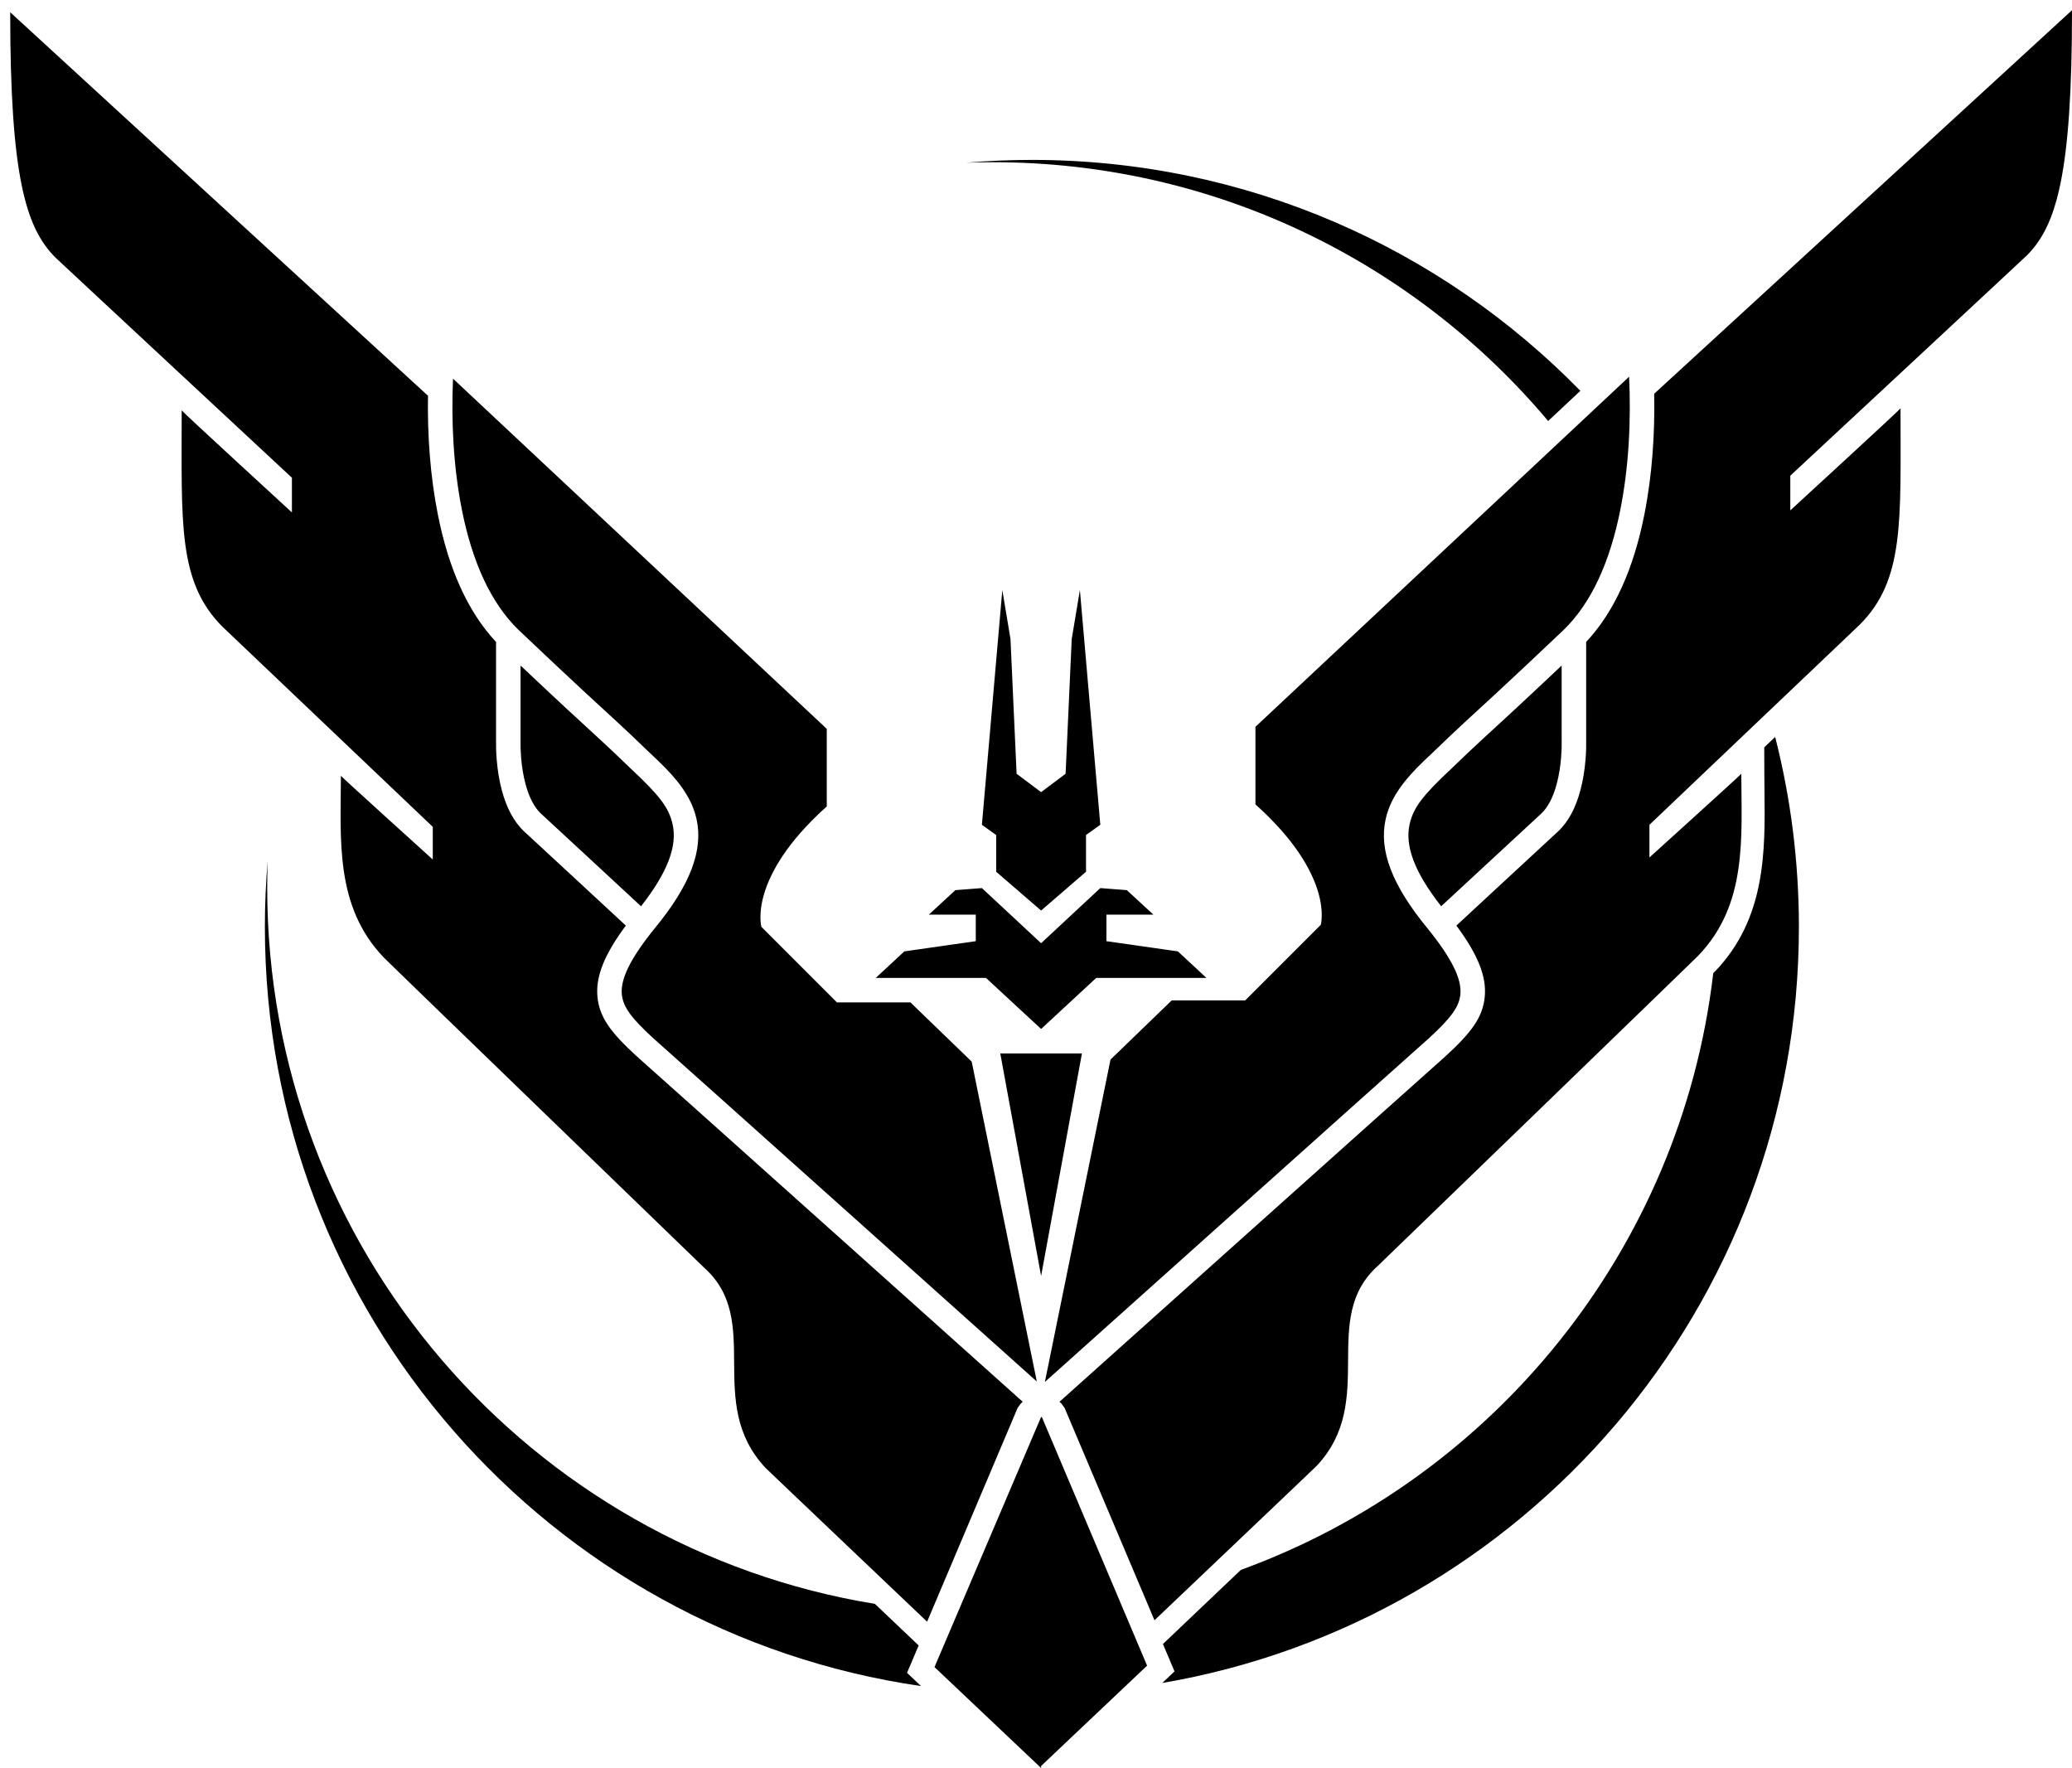 <?xml version="1.0" encoding="utf-8"?>
<!-- Generator: Adobe Illustrator 16.0.0, SVG Export Plug-In . SVG Version: 6.00 Build 0)  -->
<!DOCTYPE svg PUBLIC "-//W3C//DTD SVG 1.1//EN" "http://www.w3.org/Graphics/SVG/1.1/DTD/svg11.dtd">
<svg version="1.1" id="Layer_1" xmlns="http://www.w3.org/2000/svg" xmlns:xlink="http://www.w3.org/1999/xlink" x="0px" y="0px"
	 width="899.568px" height="767.512px" viewBox="0 0 899.568 767.512" enable-background="new 0 0 899.568 767.512"
	 xml:space="preserve">
<g>
	<path fill="#000000" d="M672.136,182.76l13.98-13.097C625.656,107.819,541.319,69.416,448,69.416c-9.6,0-19.1,0.41-28.49,1.21
		c3.812-0.14,7.642-0.21,11.49-0.21C527.781,70.416,614.354,114.077,672.136,182.76z"/>
	<path fill="#000000" d="M393.787,726.187l5.058-11.863l-3.228-3.069c-3.401-3.232-9.076-8.629-15.77-14.993
		C230.21,671.82,116.01,541.965,116.01,385.417c0-3.911,0.07-7.8,0.21-11.681c-0.81,9.45-1.22,19.021-1.22,28.681
		c0,167.563,123.768,306.196,284.866,329.523L393.787,726.187z"/>
	<path fill="#000000" d="M765.956,324.431l0.037,11.437c0.008,2.588,0.038,5.187,0.067,7.788c0.3,25.791,0.638,55.023-21.467,78.047
		l-0.046-0.044c-0.245,0.282-0.487,0.535-0.726,0.784c-14.034,119.83-95.306,219.104-205.09,259.062
		c-12.763,12.141-25.034,23.811-30.617,29.118l-3.219,3.06l5.032,11.888l-5.317,5.032C661.554,703.719,781,567.026,781,402.417
		c0-28.475-3.582-56.112-10.306-82.493L765.956,324.431z"/>
</g>
<path fill="#000000" d="M632.294,401.809c9.307,12.547,13.162,22.089,12.321,30.867c-0.854,8.91-5.652,15.431-17.15,25.961
	c-7.453,6.609-39.327,35.119-87.867,78.582c-19.555,17.511-40.502,36.271-61.443,55.029c-6.518,5.836-12.618,11.303-18.185,16.289
	c0.579,0.52,0.653,0.586,0.896,0.803l1.349,1.889l39.011,92.146c14.062-13.369,70.545-67.082,70.421-67.031
	c26.591-28.358,0.889-63.813,26.591-86.854c0.38-0.341,139.438-134.848,139.145-134.715c21.271-22.156,18.702-51.059,18.612-78.878
	c0.09,0.194-39.883,36.337-39.883,36.337v-14.181l91.286-86.854c19.497-19.498,17.712-44.912,17.726-93.945
	c-0.014,0.406-47.858,44.314-47.858,44.314v-15.067c0,0,102.932-95.765,102.81-95.718c12.673-12.82,19.498-34.903,19.498-106.354
	c0,0-161.26,148.015-181.401,166.503l0,0c0.342,17.18-0.84,35.304-4.313,52.686c-4.571,22.867-12.705,41.684-25.22,55.056
	l-0.003,42.854c0.003,0.083,0.007,0.216,0.011,0.398c0.036,2.006-0.026,4.647-0.273,7.704c-0.376,4.633-1.102,9.224-2.271,13.567
	c-2.007,7.445-5.15,13.573-9.809,17.877c-4.199,3.874-11.938,11.032-22.225,20.56c-5.607,5.195-11.614,10.76-17.618,16.324
	C634.982,399.316,633.594,400.604,632.294,401.809L632.294,401.809z M625.7,393.418c-11.867-15.132-15.732-26.355-13.731-35.505
	c1.638-7.477,5.926-12.793,18.263-24.336c5.052-4.885,8.608-8.252,12.588-11.93c0.813-0.752,10.337-9.492,14.479-13.333
	c5.781-5.358,12.449-11.6,20.703-19.395v32.799c0.004,0.211,0.006,0.286,0.009,0.408c0.03,1.675-0.024,3.969-0.243,6.649
	c-0.324,4.031-0.952,7.999-1.938,11.657c-1.531,5.681-3.8,10.1-6.755,12.832c-4.203,3.876-11.942,11.038-22.198,20.537
	c-5.646,5.229-11.654,10.795-17.659,16.362C627.988,391.297,626.814,392.387,625.7,393.418L625.7,393.418z M215.365,278.68
	c-12.5-13.347-20.643-32.175-25.217-55.059c-3.416-17.087-4.616-34.894-4.331-51.814l0,0C165.605,153.255,4.431,5.318,4.431,5.318
	c0,71.45,6.826,93.533,19.498,106.353c-0.122-0.047,102.808,95.718,102.808,95.718v15.067c0,0-47.845-43.908-47.859-44.314
	c0.014,49.033-1.772,74.447,17.726,93.945l91.286,86.854v14.181c0,0-39.973-36.143-39.882-36.337
	c-0.09,27.82-2.659,56.721,18.612,78.877c-0.293-0.131,138.765,134.375,139.145,134.715c25.702,23.043,0,58.494,26.589,86.854
	c-0.122-0.052,55.66,52.995,70.153,66.774l0,0l39.278-92.776l1.349-1.89c0.243-0.217,0.316-0.283,0.896-0.803
	c-5.565-4.986-11.667-10.453-18.185-16.289c-20.942-18.76-41.89-37.521-61.526-55.104c-48.457-43.388-80.331-71.896-87.848-78.564
	c-11.434-10.475-16.233-16.992-17.086-25.902c-0.84-8.771,3.008-18.305,12.322-30.866c-1.3-1.205-2.689-2.492-4.151-3.849
	c-6.005-5.563-12.011-11.129-17.657-16.358c-10.25-9.494-17.987-16.652-22.191-20.529c-4.652-4.3-7.797-10.428-9.804-17.874
	c-1.17-4.343-1.896-8.934-2.271-13.567c-0.248-3.057-0.313-5.697-0.269-7.916L215.365,278.68L215.365,278.68z M226,288.919
	c8.262,7.803,14.925,14.04,20.703,19.395c4.143,3.84,13.666,12.581,14.146,13.024c4.311,3.986,7.87,7.354,12.858,12.179
	c12.398,11.604,16.688,16.919,18.324,24.396c2.003,9.157-1.87,20.391-13.73,35.505c-1.114-1.031-2.289-2.121-3.515-3.258
	c-6.006-5.566-12.013-11.132-17.622-16.327c-10.293-9.534-18.034-16.695-22.241-20.575c-2.951-2.728-5.219-7.147-6.75-12.828
	c-0.986-3.658-1.613-7.626-1.939-11.657c-0.217-2.68-0.273-4.975-0.242-6.649c0.002-0.122,0.008-0.408,0.008-0.408V288.919
	L226,288.919L226,288.919z M405.715,723.708L452,767.512V615.118l0,0v151.51l46.017-43.551l-45.596-107.701
	c0,0-0.141-0.104-0.383-0.283c-0.013,0.008-0.025,0.019-0.038,0.025L405.715,723.708L405.715,723.708z M453.64,599.928
	l28.493-139.953l26.589-25.698h31.905l32.793-32.794c0,0,6.203-21.271-28.361-52.291v-33.678L707.279,163.54
	c0.878,18.664-0.038,38.904-3.854,57.996c-4.487,22.449-12.557,40.332-24.687,52.043c-12.097,11.467-21.143,19.957-28.669,26.936
	c-4.12,3.818-13.637,12.55-14.135,13.012c-4.375,4.044-7.989,7.466-13.034,12.346c-6.688,6.257-9.68,9.252-12.854,13.188
	c-4.354,5.396-7.187,10.729-8.467,16.581c-2.948,13.479,2.69,28.582,18.256,47.453c10.73,13.292,14.819,22.036,14.193,28.569
	c-0.521,5.434-4.104,10.297-13.685,19.074c-7.409,6.567-39.272,35.069-87.76,78.483c-19.639,17.584-40.585,36.347-61.529,55.105
	C464.839,589.897,458.997,595.129,453.64,599.928L453.64,599.928L453.64,599.928z M196.683,164.39L358.941,316.4v33.679
	c-34.564,31.02-28.361,52.291-28.361,52.291l32.792,32.791h31.906l26.588,25.703l28.271,138.869
	c-5.297-4.746-11.063-9.912-17.194-15.404c-20.944-18.762-41.893-37.521-61.447-55.031c-48.568-43.488-80.432-71.99-87.905-78.617
	c-9.518-8.719-13.099-13.584-13.62-19.018c-0.625-6.533,3.463-15.276,14.229-28.613c15.529-18.827,21.168-33.93,18.22-47.409
	c-1.28-5.853-4.113-11.186-8.467-16.581c-3.175-3.936-6.165-6.93-12.916-13.248c-4.982-4.819-8.598-8.241-12.634-11.974
	c-0.837-0.773-10.352-9.505-14.472-13.324c-7.529-6.979-16.575-15.469-28.705-26.969c-12.094-11.678-20.163-29.561-24.651-52.009
	C196.817,202.733,195.872,182.817,196.683,164.39L196.683,164.39L196.683,164.39z M452,457.319v96.604l-17.726-96.604H452
	L452,457.319z M452,457.319v96.604l17.726-96.604H452L452,457.319z M441.365,335.898L452,343.875v51.404l-19.498-16.839v-15.953
	l-6.204-4.432l8.863-101.921l3.545,21.271L441.365,335.898L441.365,335.898z M462.635,335.898L452,343.875v51.404l19.498-16.839
	v-15.953l6.204-4.432l-8.863-101.921l-3.545,21.271L462.635,335.898L462.635,335.898z M452,409.458v37.225l-23.93-22.155h-47.859
	l12.408-11.521l31.02-4.432v-11.521h-20.384l11.521-10.635l11.521-0.887L452,409.458L452,409.458z M452,409.458v37.225l23.93-22.155
	h47.858l-12.408-11.521l-31.02-4.432v-11.521h20.385l-11.521-10.635l-11.521-0.887L452,409.458L452,409.458z"/>
</svg>
